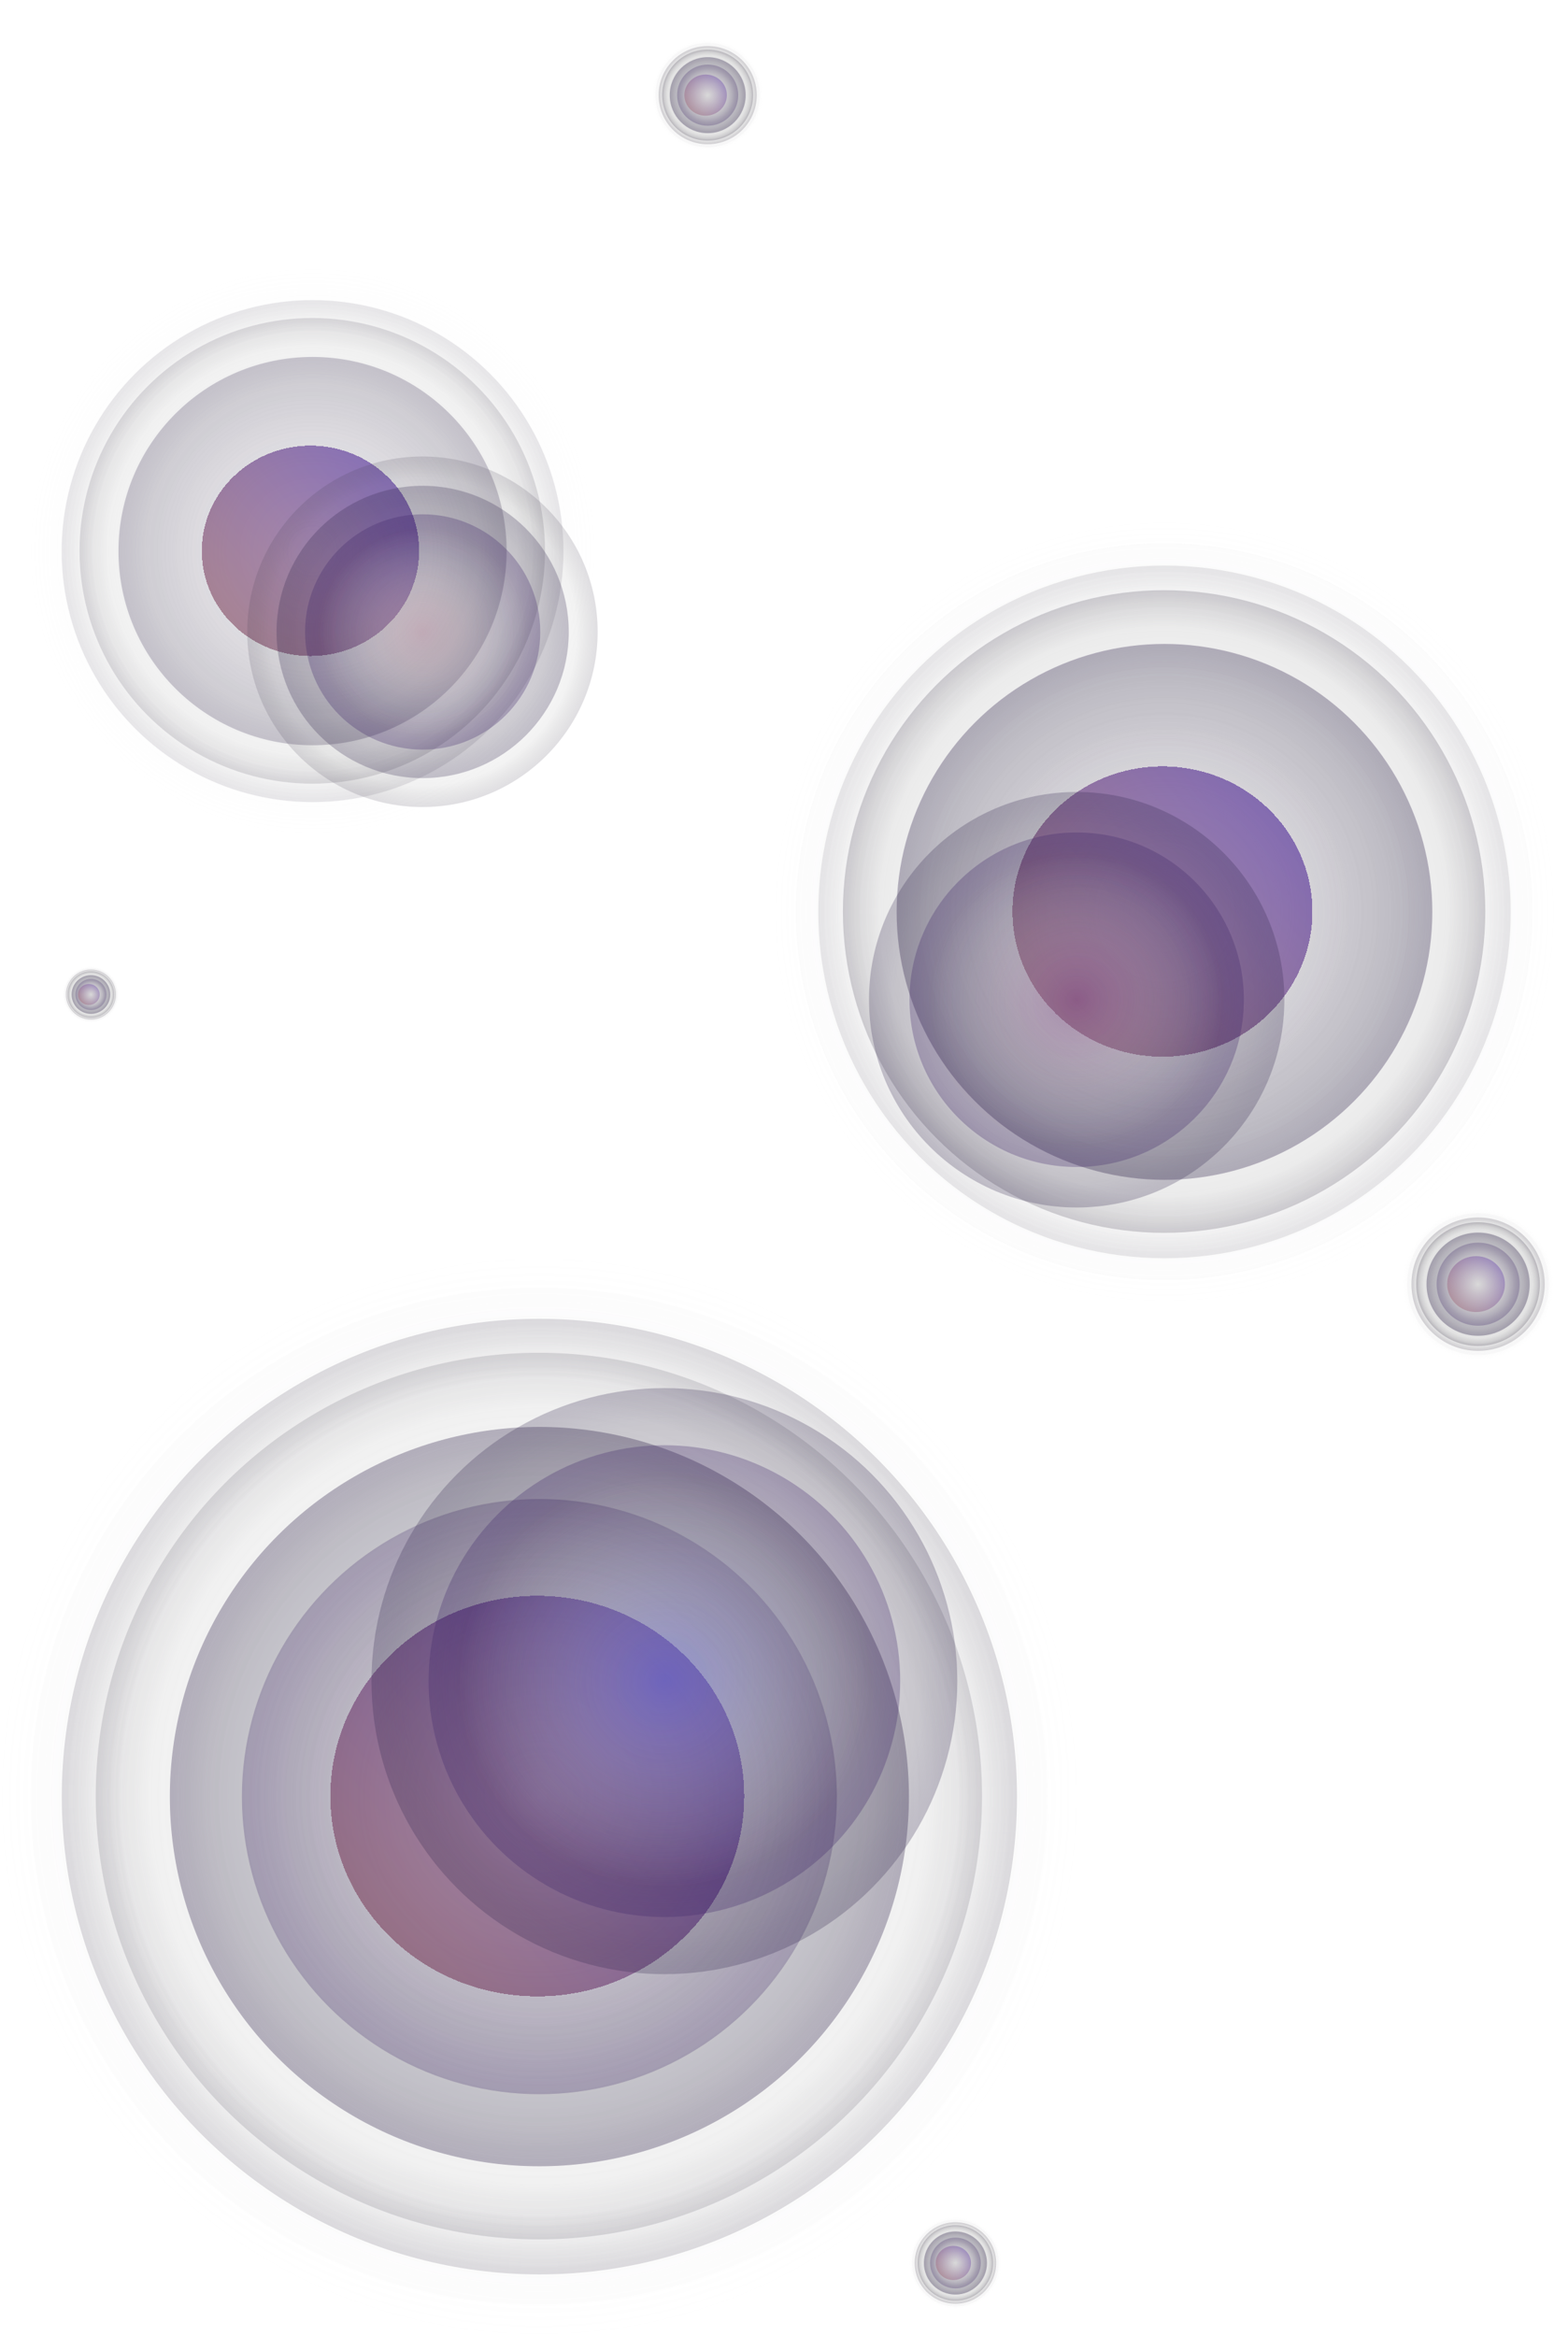 <svg width="750" height="1117" viewBox="0 0 750 1117" fill="none" xmlns="http://www.w3.org/2000/svg">
<circle cx="257.756" cy="858.754" r="211.964" fill="url(#paint0_radial_5_1753)" fill-opacity="0.5"/>
<circle cx="257.998" cy="859" r="142.294" fill="url(#paint1_radial_5_1753)" fill-opacity="0.5"/>
<circle cx="257.996" cy="859" r="176.76" fill="url(#paint2_radial_5_1753)" fill-opacity="0.7"/>
<circle cx="257.997" cy="859" r="228.458" fill="url(#paint3_radial_5_1753)" fill-opacity="0.7"/>
<circle opacity="0.1" cx="257.758" cy="858.754" r="242.983" fill="url(#paint4_radial_5_1753)" fill-opacity="0.5"/>
<circle cx="258" cy="859" r="258" fill="url(#paint5_radial_5_1753)" fill-opacity="0.3"/>
<g filter="url(#filter0_di_5_1753)">
<ellipse cx="257.999" cy="858.755" rx="98.966" ry="95.765" fill="url(#paint6_linear_5_1753)" fill-opacity="0.5" shape-rendering="crispEdges"/>
</g>
<circle cx="317.792" cy="803.792" r="112.787" fill="url(#paint7_radial_5_1753)" fill-opacity="0.5"/>
<circle cx="317.792" cy="803.792" r="140.106" fill="url(#paint8_radial_5_1753)" fill-opacity="0.5"/>
<circle cx="317.792" cy="803.792" r="98.347" fill="url(#paint9_radial_5_1753)" fill-opacity="0.5"/>
<circle cx="149.369" cy="263.371" r="111.322" fill="url(#paint10_radial_5_1753)" fill-opacity="0.5"/>
<circle cx="149.498" cy="263.5" r="92.833" fill="url(#paint11_radial_5_1753)" fill-opacity="0.5"/>
<circle cx="149.5" cy="263.5" r="119.985" fill="url(#paint12_radial_5_1753)" fill-opacity="0.5"/>
<circle cx="149.5" cy="263.5" r="135.5" fill="url(#paint13_radial_5_1753)" fill-opacity="0.3"/>
<g filter="url(#filter1_di_5_1753)">
<ellipse cx="149.503" cy="263.371" rx="51.976" ry="50.295" fill="url(#paint14_linear_5_1753)" fill-opacity="0.5" shape-rendering="crispEdges"/>
</g>
<circle cx="202.062" cy="302.063" r="83.8" fill="url(#paint15_radial_5_1753)" fill-opacity="0.5"/>
<circle cx="202.158" cy="302.161" r="56.256" fill="url(#paint16_radial_5_1753)" fill-opacity="0.5"/>
<circle cx="202.157" cy="302.16" r="69.882" fill="url(#paint17_radial_5_1753)" fill-opacity="0.5"/>
<circle cx="202.16" cy="302.16" r="49.053" fill="url(#paint18_radial_5_1753)" fill-opacity="0.5"/>
<circle cx="556.811" cy="435.822" r="153.633" fill="url(#paint19_radial_5_1753)" fill-opacity="0.7"/>
<circle cx="556.987" cy="435.998" r="128.116" fill="url(#paint20_radial_5_1753)" fill-opacity="0.7"/>
<circle cx="557.008" cy="435.999" r="165.588" fill="url(#paint21_radial_5_1753)" fill-opacity="0.5"/>
<circle opacity="0.1" cx="556.826" cy="435.822" r="176.115" fill="url(#paint22_radial_5_1753)" fill-opacity="0.5"/>
<circle cx="556.988" cy="435.999" r="89.931" fill="url(#paint23_radial_5_1753)" fill-opacity="0.5"/>
<circle cx="557" cy="436" r="187" fill="url(#paint24_radial_5_1753)" fill-opacity="0.3"/>
<g filter="url(#filter2_di_5_1753)">
<ellipse cx="557.016" cy="435.823" rx="71.731" ry="69.411" fill="url(#paint25_linear_5_1753)" fill-opacity="0.5" shape-rendering="crispEdges"/>
</g>
<circle cx="514.996" cy="478" r="79.971" fill="url(#paint26_radial_5_1753)" fill-opacity="0.5"/>
<circle cx="514.993" cy="477.999" r="99.342" fill="url(#paint27_radial_5_1753)" fill-opacity="0.5"/>
<circle cx="514.991" cy="477.999" r="69.733" fill="url(#paint28_radial_5_1753)" fill-opacity="0.5"/>
<circle cx="338.473" cy="45.474" r="21.771" fill="url(#paint29_radial_5_1753)"/>
<circle cx="338.502" cy="45.5" r="14.616" fill="url(#paint30_radial_5_1753)"/>
<circle cx="338.501" cy="45.501" r="18.155" fill="url(#paint31_radial_5_1753)"/>
<circle cx="338.498" cy="45.499" r="23.466" fill="url(#paint32_radial_5_1753)"/>
<circle opacity="0.1" cx="338.48" cy="45.474" r="24.957" fill="url(#paint33_radial_5_1753)"/>
<circle cx="338.504" cy="45.5" r="12.744" fill="url(#paint34_radial_5_1753)"/>
<g filter="url(#filter3_di_5_1753)">
<ellipse cx="338.508" cy="45.475" rx="10.165" ry="9.836" fill="url(#paint35_linear_5_1753)"/>
</g>
<circle cx="338.5" cy="45.5" r="26.5" fill="url(#paint36_radial_5_1753)"/>
<circle cx="456.979" cy="1081.98" r="18.074" fill="url(#paint37_radial_5_1753)"/>
<circle cx="457.005" cy="1082" r="12.134" fill="url(#paint38_radial_5_1753)"/>
<circle cx="456.999" cy="1082" r="15.072" fill="url(#paint39_radial_5_1753)"/>
<circle cx="456.997" cy="1082" r="19.481" fill="url(#paint40_radial_5_1753)"/>
<circle opacity="0.1" cx="456.984" cy="1081.98" r="20.72" fill="url(#paint41_radial_5_1753)"/>
<circle cx="457.002" cy="1082" r="10.58" fill="url(#paint42_radial_5_1753)"/>
<g filter="url(#filter4_di_5_1753)">
<ellipse cx="457.005" cy="1081.98" rx="8.439" ry="8.166" fill="url(#paint43_linear_5_1753)"/>
</g>
<circle cx="457" cy="1082" r="22" fill="url(#paint44_radial_5_1753)"/>
<circle cx="706.968" cy="613.965" r="29.576" fill="url(#paint45_radial_5_1753)"/>
<circle cx="707.014" cy="614" r="19.855" fill="url(#paint46_radial_5_1753)"/>
<circle cx="707.004" cy="614" r="24.664" fill="url(#paint47_radial_5_1753)"/>
<circle cx="706.994" cy="613.999" r="31.878" fill="url(#paint48_radial_5_1753)"/>
<circle opacity="0.1" cx="706.976" cy="613.964" r="33.905" fill="url(#paint49_radial_5_1753)"/>
<circle cx="707.003" cy="614" r="17.313" fill="url(#paint50_radial_5_1753)"/>
<g filter="url(#filter5_di_5_1753)">
<ellipse cx="707.018" cy="613.967" rx="13.809" ry="13.363" fill="url(#paint51_linear_5_1753)"/>
</g>
<circle cx="707" cy="614" r="36" fill="url(#paint52_radial_5_1753)"/>
<circle cx="43.487" cy="475.487" r="11.091" fill="url(#paint53_radial_5_1753)"/>
<circle cx="43.503" cy="475.5" r="7.446" fill="url(#paint54_radial_5_1753)"/>
<circle cx="43.5" cy="475.5" r="9.249" fill="url(#paint55_radial_5_1753)"/>
<circle cx="43.501" cy="475.5" r="11.954" fill="url(#paint56_radial_5_1753)"/>
<circle opacity="0.1" cx="43.488" cy="475.487" r="12.714" fill="url(#paint57_radial_5_1753)"/>
<circle cx="43.502" cy="475.5" r="6.492" fill="url(#paint58_radial_5_1753)"/>
<g filter="url(#filter6_di_5_1753)">
<ellipse cx="43.506" cy="475.488" rx="5.178" ry="5.011" fill="url(#paint59_linear_5_1753)"/>
</g>
<circle cx="43.5" cy="475.5" r="13.5" fill="url(#paint60_radial_5_1753)"/>
<defs>
<filter id="filter0_di_5_1753" x="132.033" y="727.989" width="253.931" height="247.531" filterUnits="userSpaceOnUse" color-interpolation-filters="sRGB">
<feFlood flood-opacity="0" result="BackgroundImageFix"/>
<feColorMatrix in="SourceAlpha" type="matrix" values="0 0 0 0 0 0 0 0 0 0 0 0 0 0 0 0 0 0 127 0" result="hardAlpha"/>
<feMorphology radius="3" operator="dilate" in="SourceAlpha" result="effect1_dropShadow_5_1753"/>
<feOffset dx="1" dy="-7"/>
<feGaussianBlur stdDeviation="12.5"/>
<feComposite in2="hardAlpha" operator="out"/>
<feColorMatrix type="matrix" values="0 0 0 0 0.761 0 0 0 0 0.599 0 0 0 0 0.967 0 0 0 1 0"/>
<feBlend mode="normal" in2="BackgroundImageFix" result="effect1_dropShadow_5_1753"/>
<feBlend mode="normal" in="SourceGraphic" in2="effect1_dropShadow_5_1753" result="shape"/>
<feColorMatrix in="SourceAlpha" type="matrix" values="0 0 0 0 0 0 0 0 0 0 0 0 0 0 0 0 0 0 127 0" result="hardAlpha"/>
<feMorphology radius="1" operator="erode" in="SourceAlpha" result="effect2_innerShadow_5_1753"/>
<feOffset dx="-2" dy="7"/>
<feGaussianBlur stdDeviation="10"/>
<feComposite in2="hardAlpha" operator="arithmetic" k2="-1" k3="1"/>
<feColorMatrix type="matrix" values="0 0 0 0 0.617 0 0 0 0 0.474 0 0 0 0 0.85 0 0 0 1 0"/>
<feBlend mode="normal" in2="shape" result="effect2_innerShadow_5_1753"/>
</filter>
<filter id="filter1_di_5_1753" x="70.527" y="178.076" width="159.952" height="156.591" filterUnits="userSpaceOnUse" color-interpolation-filters="sRGB">
<feFlood flood-opacity="0" result="BackgroundImageFix"/>
<feColorMatrix in="SourceAlpha" type="matrix" values="0 0 0 0 0 0 0 0 0 0 0 0 0 0 0 0 0 0 127 0" result="hardAlpha"/>
<feMorphology radius="3" operator="dilate" in="SourceAlpha" result="effect1_dropShadow_5_1753"/>
<feOffset dx="1" dy="-7"/>
<feGaussianBlur stdDeviation="12.5"/>
<feComposite in2="hardAlpha" operator="out"/>
<feColorMatrix type="matrix" values="0 0 0 0 0.761 0 0 0 0 0.599 0 0 0 0 0.967 0 0 0 1 0"/>
<feBlend mode="normal" in2="BackgroundImageFix" result="effect1_dropShadow_5_1753"/>
<feBlend mode="normal" in="SourceGraphic" in2="effect1_dropShadow_5_1753" result="shape"/>
<feColorMatrix in="SourceAlpha" type="matrix" values="0 0 0 0 0 0 0 0 0 0 0 0 0 0 0 0 0 0 127 0" result="hardAlpha"/>
<feMorphology radius="1" operator="erode" in="SourceAlpha" result="effect2_innerShadow_5_1753"/>
<feOffset dx="-2" dy="7"/>
<feGaussianBlur stdDeviation="10"/>
<feComposite in2="hardAlpha" operator="arithmetic" k2="-1" k3="1"/>
<feColorMatrix type="matrix" values="0 0 0 0 0.617 0 0 0 0 0.474 0 0 0 0 0.85 0 0 0 1 0"/>
<feBlend mode="normal" in2="shape" result="effect2_innerShadow_5_1753"/>
</filter>
<filter id="filter2_di_5_1753" x="458.285" y="331.412" width="199.462" height="194.823" filterUnits="userSpaceOnUse" color-interpolation-filters="sRGB">
<feFlood flood-opacity="0" result="BackgroundImageFix"/>
<feColorMatrix in="SourceAlpha" type="matrix" values="0 0 0 0 0 0 0 0 0 0 0 0 0 0 0 0 0 0 127 0" result="hardAlpha"/>
<feMorphology radius="3" operator="dilate" in="SourceAlpha" result="effect1_dropShadow_5_1753"/>
<feOffset dx="1" dy="-7"/>
<feGaussianBlur stdDeviation="12.5"/>
<feComposite in2="hardAlpha" operator="out"/>
<feColorMatrix type="matrix" values="0 0 0 0 0.761 0 0 0 0 0.599 0 0 0 0 0.967 0 0 0 1 0"/>
<feBlend mode="normal" in2="BackgroundImageFix" result="effect1_dropShadow_5_1753"/>
<feBlend mode="normal" in="SourceGraphic" in2="effect1_dropShadow_5_1753" result="shape"/>
<feColorMatrix in="SourceAlpha" type="matrix" values="0 0 0 0 0 0 0 0 0 0 0 0 0 0 0 0 0 0 127 0" result="hardAlpha"/>
<feMorphology radius="1" operator="erode" in="SourceAlpha" result="effect2_innerShadow_5_1753"/>
<feOffset dx="-2" dy="7"/>
<feGaussianBlur stdDeviation="10"/>
<feComposite in2="hardAlpha" operator="arithmetic" k2="-1" k3="1"/>
<feColorMatrix type="matrix" values="0 0 0 0 0.617 0 0 0 0 0.474 0 0 0 0 0.85 0 0 0 1 0"/>
<feBlend mode="normal" in2="shape" result="effect2_innerShadow_5_1753"/>
</filter>
<filter id="filter3_di_5_1753" x="301.343" y="0.639" width="76.33" height="75.673" filterUnits="userSpaceOnUse" color-interpolation-filters="sRGB">
<feFlood flood-opacity="0" result="BackgroundImageFix"/>
<feColorMatrix in="SourceAlpha" type="matrix" values="0 0 0 0 0 0 0 0 0 0 0 0 0 0 0 0 0 0 127 0" result="hardAlpha"/>
<feMorphology radius="3" operator="dilate" in="SourceAlpha" result="effect1_dropShadow_5_1753"/>
<feOffset dx="1" dy="-7"/>
<feGaussianBlur stdDeviation="12.5"/>
<feComposite in2="hardAlpha" operator="out"/>
<feColorMatrix type="matrix" values="0 0 0 0 0.761 0 0 0 0 0.599 0 0 0 0 0.967 0 0 0 1 0"/>
<feBlend mode="normal" in2="BackgroundImageFix" result="effect1_dropShadow_5_1753"/>
<feBlend mode="normal" in="SourceGraphic" in2="effect1_dropShadow_5_1753" result="shape"/>
<feColorMatrix in="SourceAlpha" type="matrix" values="0 0 0 0 0 0 0 0 0 0 0 0 0 0 0 0 0 0 127 0" result="hardAlpha"/>
<feMorphology radius="1" operator="erode" in="SourceAlpha" result="effect2_innerShadow_5_1753"/>
<feOffset dx="-2" dy="7"/>
<feGaussianBlur stdDeviation="10"/>
<feComposite in2="hardAlpha" operator="arithmetic" k2="-1" k3="1"/>
<feColorMatrix type="matrix" values="0 0 0 0 0.617 0 0 0 0 0.474 0 0 0 0 0.85 0 0 0 1 0"/>
<feBlend mode="normal" in2="shape" result="effect2_innerShadow_5_1753"/>
</filter>
<filter id="filter4_di_5_1753" x="421.566" y="1038.81" width="72.878" height="72.332" filterUnits="userSpaceOnUse" color-interpolation-filters="sRGB">
<feFlood flood-opacity="0" result="BackgroundImageFix"/>
<feColorMatrix in="SourceAlpha" type="matrix" values="0 0 0 0 0 0 0 0 0 0 0 0 0 0 0 0 0 0 127 0" result="hardAlpha"/>
<feMorphology radius="3" operator="dilate" in="SourceAlpha" result="effect1_dropShadow_5_1753"/>
<feOffset dx="1" dy="-7"/>
<feGaussianBlur stdDeviation="12.5"/>
<feComposite in2="hardAlpha" operator="out"/>
<feColorMatrix type="matrix" values="0 0 0 0 0.761 0 0 0 0 0.599 0 0 0 0 0.967 0 0 0 1 0"/>
<feBlend mode="normal" in2="BackgroundImageFix" result="effect1_dropShadow_5_1753"/>
<feBlend mode="normal" in="SourceGraphic" in2="effect1_dropShadow_5_1753" result="shape"/>
<feColorMatrix in="SourceAlpha" type="matrix" values="0 0 0 0 0 0 0 0 0 0 0 0 0 0 0 0 0 0 127 0" result="hardAlpha"/>
<feMorphology radius="1" operator="erode" in="SourceAlpha" result="effect2_innerShadow_5_1753"/>
<feOffset dx="-2" dy="7"/>
<feGaussianBlur stdDeviation="10"/>
<feComposite in2="hardAlpha" operator="arithmetic" k2="-1" k3="1"/>
<feColorMatrix type="matrix" values="0 0 0 0 0.617 0 0 0 0 0.474 0 0 0 0 0.85 0 0 0 1 0"/>
<feBlend mode="normal" in2="shape" result="effect2_innerShadow_5_1753"/>
</filter>
<filter id="filter5_di_5_1753" x="666.209" y="565.604" width="83.618" height="82.725" filterUnits="userSpaceOnUse" color-interpolation-filters="sRGB">
<feFlood flood-opacity="0" result="BackgroundImageFix"/>
<feColorMatrix in="SourceAlpha" type="matrix" values="0 0 0 0 0 0 0 0 0 0 0 0 0 0 0 0 0 0 127 0" result="hardAlpha"/>
<feMorphology radius="3" operator="dilate" in="SourceAlpha" result="effect1_dropShadow_5_1753"/>
<feOffset dx="1" dy="-7"/>
<feGaussianBlur stdDeviation="12.5"/>
<feComposite in2="hardAlpha" operator="out"/>
<feColorMatrix type="matrix" values="0 0 0 0 0.761 0 0 0 0 0.599 0 0 0 0 0.967 0 0 0 1 0"/>
<feBlend mode="normal" in2="BackgroundImageFix" result="effect1_dropShadow_5_1753"/>
<feBlend mode="normal" in="SourceGraphic" in2="effect1_dropShadow_5_1753" result="shape"/>
<feColorMatrix in="SourceAlpha" type="matrix" values="0 0 0 0 0 0 0 0 0 0 0 0 0 0 0 0 0 0 127 0" result="hardAlpha"/>
<feMorphology radius="1" operator="erode" in="SourceAlpha" result="effect2_innerShadow_5_1753"/>
<feOffset dx="-2" dy="7"/>
<feGaussianBlur stdDeviation="10"/>
<feComposite in2="hardAlpha" operator="arithmetic" k2="-1" k3="1"/>
<feColorMatrix type="matrix" values="0 0 0 0 0.617 0 0 0 0 0.474 0 0 0 0 0.85 0 0 0 1 0"/>
<feBlend mode="normal" in2="shape" result="effect2_innerShadow_5_1753"/>
</filter>
<filter id="filter6_di_5_1753" x="11.328" y="435.477" width="66.357" height="66.022" filterUnits="userSpaceOnUse" color-interpolation-filters="sRGB">
<feFlood flood-opacity="0" result="BackgroundImageFix"/>
<feColorMatrix in="SourceAlpha" type="matrix" values="0 0 0 0 0 0 0 0 0 0 0 0 0 0 0 0 0 0 127 0" result="hardAlpha"/>
<feMorphology radius="3" operator="dilate" in="SourceAlpha" result="effect1_dropShadow_5_1753"/>
<feOffset dx="1" dy="-7"/>
<feGaussianBlur stdDeviation="12.5"/>
<feComposite in2="hardAlpha" operator="out"/>
<feColorMatrix type="matrix" values="0 0 0 0 0.761 0 0 0 0 0.599 0 0 0 0 0.967 0 0 0 1 0"/>
<feBlend mode="normal" in2="BackgroundImageFix" result="effect1_dropShadow_5_1753"/>
<feBlend mode="normal" in="SourceGraphic" in2="effect1_dropShadow_5_1753" result="shape"/>
<feColorMatrix in="SourceAlpha" type="matrix" values="0 0 0 0 0 0 0 0 0 0 0 0 0 0 0 0 0 0 127 0" result="hardAlpha"/>
<feMorphology radius="1" operator="erode" in="SourceAlpha" result="effect2_innerShadow_5_1753"/>
<feOffset dx="-2" dy="7"/>
<feGaussianBlur stdDeviation="10"/>
<feComposite in2="hardAlpha" operator="arithmetic" k2="-1" k3="1"/>
<feColorMatrix type="matrix" values="0 0 0 0 0.617 0 0 0 0 0.474 0 0 0 0 0.85 0 0 0 1 0"/>
<feBlend mode="normal" in2="shape" result="effect2_innerShadow_5_1753"/>
</filter>
<radialGradient id="paint0_radial_5_1753" cx="0" cy="0" r="1" gradientUnits="userSpaceOnUse" gradientTransform="translate(257.756 858.754) rotate(89.928) scale(285.846)">
<stop stop-color="#12002E" stop-opacity="0"/>
<stop offset="0.651" stop-color="#121213" stop-opacity="0.1"/>
<stop offset="1" stop-color="#D1B4FF"/>
</radialGradient>
<radialGradient id="paint1_radial_5_1753" cx="0" cy="0" r="1" gradientUnits="userSpaceOnUse" gradientTransform="translate(257.998 859) rotate(89.928) scale(191.892)">
<stop stop-opacity="0"/>
<stop offset="0.646" stop-color="#280E53" stop-opacity="0.44"/>
<stop offset="1" stop-color="#A585D7"/>
</radialGradient>
<radialGradient id="paint2_radial_5_1753" cx="0" cy="0" r="1" gradientUnits="userSpaceOnUse" gradientTransform="translate(257.996 859.001) rotate(89.928) scale(238.371)">
<stop stop-color="#12002E" stop-opacity="0"/>
<stop offset="0.651" stop-color="#0A0025" stop-opacity="0.35"/>
<stop offset="1" stop-color="#A291BE"/>
</radialGradient>
<radialGradient id="paint3_radial_5_1753" cx="0" cy="0" r="1" gradientUnits="userSpaceOnUse" gradientTransform="translate(257.997 859) rotate(89.928) scale(308.09)">
<stop stop-color="#12002E" stop-opacity="0"/>
<stop offset="0.651" stop-color="#161617" stop-opacity="0"/>
<stop offset="1" stop-color="#D1B4FF"/>
</radialGradient>
<radialGradient id="paint4_radial_5_1753" cx="0" cy="0" r="1" gradientUnits="userSpaceOnUse" gradientTransform="translate(257.757 858.754) rotate(89.928) scale(327.678)">
<stop stop-opacity="0"/>
<stop offset="0.651" stop-color="#19191A" stop-opacity="0.02"/>
<stop offset="1" stop-color="#D1B4FF"/>
</radialGradient>
<radialGradient id="paint5_radial_5_1753" cx="0" cy="0" r="1" gradientUnits="userSpaceOnUse" gradientTransform="translate(258 859) rotate(90) scale(258)">
<stop stop-color="#D9D9D9"/>
<stop offset="1" stop-color="#D9D9D9" stop-opacity="0"/>
</radialGradient>
<linearGradient id="paint6_linear_5_1753" x1="132.199" y1="954.52" x2="330.131" y2="781.945" gradientUnits="userSpaceOnUse">
<stop stop-color="#833535"/>
<stop offset="1" stop-color="#30048C"/>
</linearGradient>
<radialGradient id="paint7_radial_5_1753" cx="0" cy="0" r="1" gradientUnits="userSpaceOnUse" gradientTransform="translate(317.792 803.792) rotate(89.928) scale(152.101)">
<stop stop-opacity="0"/>
<stop offset="0.646" stop-color="#280E53" stop-opacity="0.44"/>
<stop offset="1" stop-color="#A585D7"/>
</radialGradient>
<radialGradient id="paint8_radial_5_1753" cx="0" cy="0" r="1" gradientUnits="userSpaceOnUse" gradientTransform="translate(317.792 803.792) rotate(89.928) scale(188.942)">
<stop stop-color="#12002E" stop-opacity="0"/>
<stop offset="0.651" stop-color="#0A0025" stop-opacity="0.35"/>
<stop offset="1" stop-color="#A291BE"/>
</radialGradient>
<radialGradient id="paint9_radial_5_1753" cx="0" cy="0" r="1" gradientUnits="userSpaceOnUse" gradientTransform="translate(317.792 803.792) rotate(90) scale(98.347)">
<stop stop-color="#5E63D0"/>
<stop offset="1" stop-color="#D9D9D9" stop-opacity="0"/>
</radialGradient>
<radialGradient id="paint10_radial_5_1753" cx="0" cy="0" r="1" gradientUnits="userSpaceOnUse" gradientTransform="translate(149.369 263.371) rotate(89.928) scale(150.125)">
<stop stop-color="#12002E" stop-opacity="0"/>
<stop offset="0.651" stop-color="#121213" stop-opacity="0.1"/>
<stop offset="1" stop-color="#D1B4FF"/>
</radialGradient>
<radialGradient id="paint11_radial_5_1753" cx="0" cy="0" r="1" gradientUnits="userSpaceOnUse" gradientTransform="translate(149.498 263.5) rotate(89.928) scale(125.191)">
<stop stop-color="#12002E" stop-opacity="0"/>
<stop offset="0.651" stop-color="#0A0025" stop-opacity="0.35"/>
<stop offset="1" stop-color="#A291BE"/>
</radialGradient>
<radialGradient id="paint12_radial_5_1753" cx="0" cy="0" r="1" gradientUnits="userSpaceOnUse" gradientTransform="translate(149.5 263.5) rotate(89.928) scale(161.807)">
<stop stop-color="#12002E" stop-opacity="0"/>
<stop offset="0.651" stop-color="#161617" stop-opacity="0"/>
<stop offset="1" stop-color="#D1B4FF"/>
</radialGradient>
<radialGradient id="paint13_radial_5_1753" cx="0" cy="0" r="1" gradientUnits="userSpaceOnUse" gradientTransform="translate(149.5 263.5) rotate(90) scale(135.5)">
<stop stop-color="#D9D9D9"/>
<stop offset="1" stop-color="#D9D9D9" stop-opacity="0"/>
</radialGradient>
<linearGradient id="paint14_linear_5_1753" x1="83.434" y1="313.667" x2="187.386" y2="223.032" gradientUnits="userSpaceOnUse">
<stop stop-color="#833535"/>
<stop offset="1" stop-color="#30048C"/>
</linearGradient>
<radialGradient id="paint15_radial_5_1753" cx="0" cy="0" r="1" gradientUnits="userSpaceOnUse" gradientTransform="translate(202.062 302.063) rotate(89.928) scale(113.009)">
<stop stop-color="#12002E" stop-opacity="0"/>
<stop offset="0.651" stop-color="#121213" stop-opacity="0.1"/>
<stop offset="1" stop-color="#D1B4FF"/>
</radialGradient>
<radialGradient id="paint16_radial_5_1753" cx="0" cy="0" r="1" gradientUnits="userSpaceOnUse" gradientTransform="translate(202.158 302.161) rotate(89.928) scale(75.864)">
<stop stop-opacity="0"/>
<stop offset="0.646" stop-color="#280E53" stop-opacity="0.44"/>
<stop offset="1" stop-color="#A585D7"/>
</radialGradient>
<radialGradient id="paint17_radial_5_1753" cx="0" cy="0" r="1" gradientUnits="userSpaceOnUse" gradientTransform="translate(202.157 302.16) rotate(89.928) scale(94.24)">
<stop stop-color="#12002E" stop-opacity="0"/>
<stop offset="0.651" stop-color="#0A0025" stop-opacity="0.35"/>
<stop offset="1" stop-color="#A291BE"/>
</radialGradient>
<radialGradient id="paint18_radial_5_1753" cx="0" cy="0" r="1" gradientUnits="userSpaceOnUse" gradientTransform="translate(202.16 302.16) rotate(90) scale(49.053)">
<stop stop-color="#A98093"/>
<stop offset="1" stop-color="#D9D9D9" stop-opacity="0"/>
</radialGradient>
<radialGradient id="paint19_radial_5_1753" cx="0" cy="0" r="1" gradientUnits="userSpaceOnUse" gradientTransform="translate(556.811 435.822) rotate(89.928) scale(207.183)">
<stop stop-color="#12002E" stop-opacity="0"/>
<stop offset="0.651" stop-color="#121213" stop-opacity="0.1"/>
<stop offset="1" stop-color="#D1B4FF"/>
</radialGradient>
<radialGradient id="paint20_radial_5_1753" cx="0" cy="0" r="1" gradientUnits="userSpaceOnUse" gradientTransform="translate(556.987 435.998) rotate(89.928) scale(172.773)">
<stop stop-color="#12002E" stop-opacity="0"/>
<stop offset="0.651" stop-color="#0A0025" stop-opacity="0.35"/>
<stop offset="1" stop-color="#A291BE"/>
</radialGradient>
<radialGradient id="paint21_radial_5_1753" cx="0" cy="0" r="1" gradientUnits="userSpaceOnUse" gradientTransform="translate(557.008 435.999) rotate(89.928) scale(223.306)">
<stop stop-color="#12002E" stop-opacity="0"/>
<stop offset="0.651" stop-color="#161617" stop-opacity="0"/>
<stop offset="1" stop-color="#D1B4FF"/>
</radialGradient>
<radialGradient id="paint22_radial_5_1753" cx="0" cy="0" r="1" gradientUnits="userSpaceOnUse" gradientTransform="translate(556.826 435.822) rotate(89.928) scale(237.503)">
<stop stop-opacity="0"/>
<stop offset="0.651" stop-color="#19191A" stop-opacity="0.02"/>
<stop offset="1" stop-color="#D1B4FF"/>
</radialGradient>
<radialGradient id="paint23_radial_5_1753" cx="0" cy="0" r="1" gradientUnits="userSpaceOnUse" gradientTransform="translate(556.988 435.999) rotate(90) scale(89.931)">
<stop stop-color="#D9D9D9"/>
<stop offset="1" stop-color="#D9D9D9" stop-opacity="0"/>
</radialGradient>
<radialGradient id="paint24_radial_5_1753" cx="0" cy="0" r="1" gradientUnits="userSpaceOnUse" gradientTransform="translate(557 436) rotate(90) scale(187)">
<stop stop-color="#D9D9D9"/>
<stop offset="1" stop-color="#D9D9D9" stop-opacity="0"/>
</radialGradient>
<linearGradient id="paint25_linear_5_1753" x1="465.835" y1="505.234" x2="609.297" y2="380.151" gradientUnits="userSpaceOnUse">
<stop stop-color="#833535"/>
<stop offset="1" stop-color="#30048C"/>
</linearGradient>
<radialGradient id="paint26_radial_5_1753" cx="0" cy="0" r="1" gradientUnits="userSpaceOnUse" gradientTransform="translate(514.996 478) rotate(89.928) scale(107.846)">
<stop stop-opacity="0"/>
<stop offset="0.646" stop-color="#280E53" stop-opacity="0.44"/>
<stop offset="1" stop-color="#A585D7"/>
</radialGradient>
<radialGradient id="paint27_radial_5_1753" cx="0" cy="0" r="1" gradientUnits="userSpaceOnUse" gradientTransform="translate(514.993 477.999) rotate(89.928) scale(133.968)">
<stop stop-color="#12002E" stop-opacity="0"/>
<stop offset="0.651" stop-color="#0A0025" stop-opacity="0.35"/>
<stop offset="1" stop-color="#A291BE"/>
</radialGradient>
<radialGradient id="paint28_radial_5_1753" cx="0" cy="0" r="1" gradientUnits="userSpaceOnUse" gradientTransform="translate(514.991 477.999) rotate(90) scale(69.733)">
<stop stop-color="#743879"/>
<stop offset="1" stop-color="#D9D9D9" stop-opacity="0"/>
</radialGradient>
<radialGradient id="paint29_radial_5_1753" cx="0" cy="0" r="1" gradientUnits="userSpaceOnUse" gradientTransform="translate(338.473 45.474) rotate(89.928) scale(29.36)">
<stop stop-color="#12002E" stop-opacity="0"/>
<stop offset="0.651" stop-color="#121213" stop-opacity="0.1"/>
<stop offset="1" stop-color="#D1B4FF"/>
</radialGradient>
<radialGradient id="paint30_radial_5_1753" cx="0" cy="0" r="1" gradientUnits="userSpaceOnUse" gradientTransform="translate(338.502 45.5) rotate(89.928) scale(19.71)">
<stop stop-opacity="0"/>
<stop offset="0.646" stop-color="#280E53" stop-opacity="0.44"/>
<stop offset="1" stop-color="#A585D7"/>
</radialGradient>
<radialGradient id="paint31_radial_5_1753" cx="0" cy="0" r="1" gradientUnits="userSpaceOnUse" gradientTransform="translate(338.501 45.501) rotate(89.928) scale(24.484)">
<stop stop-color="#12002E" stop-opacity="0"/>
<stop offset="0.651" stop-color="#0A0025" stop-opacity="0.35"/>
<stop offset="1" stop-color="#A291BE"/>
</radialGradient>
<radialGradient id="paint32_radial_5_1753" cx="0" cy="0" r="1" gradientUnits="userSpaceOnUse" gradientTransform="translate(338.498 45.499) rotate(89.928) scale(31.645)">
<stop stop-color="#12002E" stop-opacity="0"/>
<stop offset="0.651" stop-color="#161617" stop-opacity="0"/>
<stop offset="1" stop-color="#D1B4FF"/>
</radialGradient>
<radialGradient id="paint33_radial_5_1753" cx="0" cy="0" r="1" gradientUnits="userSpaceOnUse" gradientTransform="translate(338.48 45.474) rotate(89.928) scale(33.657)">
<stop stop-opacity="0"/>
<stop offset="0.651" stop-color="#19191A" stop-opacity="0.02"/>
<stop offset="1" stop-color="#D1B4FF"/>
</radialGradient>
<radialGradient id="paint34_radial_5_1753" cx="0" cy="0" r="1" gradientUnits="userSpaceOnUse" gradientTransform="translate(338.504 45.5) rotate(90) scale(12.744)">
<stop stop-color="#D9D9D9"/>
<stop offset="1" stop-color="#D9D9D9" stop-opacity="0"/>
</radialGradient>
<linearGradient id="paint35_linear_5_1753" x1="325.587" y1="55.311" x2="345.917" y2="37.586" gradientUnits="userSpaceOnUse">
<stop stop-color="#833535"/>
<stop offset="1" stop-color="#30048C"/>
</linearGradient>
<radialGradient id="paint36_radial_5_1753" cx="0" cy="0" r="1" gradientUnits="userSpaceOnUse" gradientTransform="translate(338.5 45.5) rotate(90) scale(26.5)">
<stop stop-color="#D9D9D9"/>
<stop offset="1" stop-color="#D9D9D9" stop-opacity="0"/>
</radialGradient>
<radialGradient id="paint37_radial_5_1753" cx="0" cy="0" r="1" gradientUnits="userSpaceOnUse" gradientTransform="translate(456.979 1081.98) rotate(89.928) scale(24.375)">
<stop stop-color="#12002E" stop-opacity="0"/>
<stop offset="0.651" stop-color="#121213" stop-opacity="0.1"/>
<stop offset="1" stop-color="#D1B4FF"/>
</radialGradient>
<radialGradient id="paint38_radial_5_1753" cx="0" cy="0" r="1" gradientUnits="userSpaceOnUse" gradientTransform="translate(457.005 1082) rotate(89.928) scale(16.363)">
<stop stop-opacity="0"/>
<stop offset="0.646" stop-color="#280E53" stop-opacity="0.44"/>
<stop offset="1" stop-color="#A585D7"/>
</radialGradient>
<radialGradient id="paint39_radial_5_1753" cx="0" cy="0" r="1" gradientUnits="userSpaceOnUse" gradientTransform="translate(456.999 1082) rotate(89.928) scale(20.326)">
<stop stop-color="#12002E" stop-opacity="0"/>
<stop offset="0.651" stop-color="#0A0025" stop-opacity="0.35"/>
<stop offset="1" stop-color="#A291BE"/>
</radialGradient>
<radialGradient id="paint40_radial_5_1753" cx="0" cy="0" r="1" gradientUnits="userSpaceOnUse" gradientTransform="translate(456.997 1082) rotate(89.928) scale(26.271)">
<stop stop-color="#12002E" stop-opacity="0"/>
<stop offset="0.651" stop-color="#161617" stop-opacity="0"/>
<stop offset="1" stop-color="#D1B4FF"/>
</radialGradient>
<radialGradient id="paint41_radial_5_1753" cx="0" cy="0" r="1" gradientUnits="userSpaceOnUse" gradientTransform="translate(456.984 1081.98) rotate(89.928) scale(27.942)">
<stop stop-opacity="0"/>
<stop offset="0.651" stop-color="#19191A" stop-opacity="0.02"/>
<stop offset="1" stop-color="#D1B4FF"/>
</radialGradient>
<radialGradient id="paint42_radial_5_1753" cx="0" cy="0" r="1" gradientUnits="userSpaceOnUse" gradientTransform="translate(457.002 1082) rotate(90) scale(10.58)">
<stop stop-color="#D9D9D9"/>
<stop offset="1" stop-color="#D9D9D9" stop-opacity="0"/>
</radialGradient>
<linearGradient id="paint43_linear_5_1753" x1="446.278" y1="1090.15" x2="463.156" y2="1075.43" gradientUnits="userSpaceOnUse">
<stop stop-color="#833535"/>
<stop offset="1" stop-color="#30048C"/>
</linearGradient>
<radialGradient id="paint44_radial_5_1753" cx="0" cy="0" r="1" gradientUnits="userSpaceOnUse" gradientTransform="translate(457 1082) rotate(90) scale(22)">
<stop stop-color="#D9D9D9"/>
<stop offset="1" stop-color="#D9D9D9" stop-opacity="0"/>
</radialGradient>
<radialGradient id="paint45_radial_5_1753" cx="0" cy="0" r="1" gradientUnits="userSpaceOnUse" gradientTransform="translate(706.968 613.965) rotate(89.928) scale(39.886)">
<stop stop-color="#12002E" stop-opacity="0"/>
<stop offset="0.651" stop-color="#121213" stop-opacity="0.1"/>
<stop offset="1" stop-color="#D1B4FF"/>
</radialGradient>
<radialGradient id="paint46_radial_5_1753" cx="0" cy="0" r="1" gradientUnits="userSpaceOnUse" gradientTransform="translate(707.014 614) rotate(89.928) scale(26.776)">
<stop stop-opacity="0"/>
<stop offset="0.646" stop-color="#280E53" stop-opacity="0.44"/>
<stop offset="1" stop-color="#A585D7"/>
</radialGradient>
<radialGradient id="paint47_radial_5_1753" cx="0" cy="0" r="1" gradientUnits="userSpaceOnUse" gradientTransform="translate(707.004 614) rotate(89.928) scale(33.261)">
<stop stop-color="#12002E" stop-opacity="0"/>
<stop offset="0.651" stop-color="#0A0025" stop-opacity="0.35"/>
<stop offset="1" stop-color="#A291BE"/>
</radialGradient>
<radialGradient id="paint48_radial_5_1753" cx="0" cy="0" r="1" gradientUnits="userSpaceOnUse" gradientTransform="translate(706.994 613.999) rotate(89.928) scale(42.989)">
<stop stop-color="#12002E" stop-opacity="0"/>
<stop offset="0.651" stop-color="#161617" stop-opacity="0"/>
<stop offset="1" stop-color="#D1B4FF"/>
</radialGradient>
<radialGradient id="paint49_radial_5_1753" cx="0" cy="0" r="1" gradientUnits="userSpaceOnUse" gradientTransform="translate(706.976 613.964) rotate(89.928) scale(45.722)">
<stop stop-opacity="0"/>
<stop offset="0.651" stop-color="#19191A" stop-opacity="0.02"/>
<stop offset="1" stop-color="#D1B4FF"/>
</radialGradient>
<radialGradient id="paint50_radial_5_1753" cx="0" cy="0" r="1" gradientUnits="userSpaceOnUse" gradientTransform="translate(707.003 614) rotate(90) scale(17.313)">
<stop stop-color="#D9D9D9"/>
<stop offset="1" stop-color="#D9D9D9" stop-opacity="0"/>
</radialGradient>
<linearGradient id="paint51_linear_5_1753" x1="689.465" y1="627.329" x2="717.083" y2="603.249" gradientUnits="userSpaceOnUse">
<stop stop-color="#833535"/>
<stop offset="1" stop-color="#30048C"/>
</linearGradient>
<radialGradient id="paint52_radial_5_1753" cx="0" cy="0" r="1" gradientUnits="userSpaceOnUse" gradientTransform="translate(707 614) rotate(90) scale(36)">
<stop stop-color="#D9D9D9"/>
<stop offset="1" stop-color="#D9D9D9" stop-opacity="0"/>
</radialGradient>
<radialGradient id="paint53_radial_5_1753" cx="0" cy="0" r="1" gradientUnits="userSpaceOnUse" gradientTransform="translate(43.487 475.487) rotate(89.928) scale(14.957)">
<stop stop-color="#12002E" stop-opacity="0"/>
<stop offset="0.651" stop-color="#121213" stop-opacity="0.1"/>
<stop offset="1" stop-color="#D1B4FF"/>
</radialGradient>
<radialGradient id="paint54_radial_5_1753" cx="0" cy="0" r="1" gradientUnits="userSpaceOnUse" gradientTransform="translate(43.503 475.5) rotate(89.928) scale(10.041)">
<stop stop-opacity="0"/>
<stop offset="0.646" stop-color="#280E53" stop-opacity="0.44"/>
<stop offset="1" stop-color="#A585D7"/>
</radialGradient>
<radialGradient id="paint55_radial_5_1753" cx="0" cy="0" r="1" gradientUnits="userSpaceOnUse" gradientTransform="translate(43.5 475.5) rotate(89.928) scale(12.473)">
<stop stop-color="#12002E" stop-opacity="0"/>
<stop offset="0.651" stop-color="#0A0025" stop-opacity="0.35"/>
<stop offset="1" stop-color="#A291BE"/>
</radialGradient>
<radialGradient id="paint56_radial_5_1753" cx="0" cy="0" r="1" gradientUnits="userSpaceOnUse" gradientTransform="translate(43.501 475.5) rotate(89.928) scale(16.121)">
<stop stop-color="#12002E" stop-opacity="0"/>
<stop offset="0.651" stop-color="#161617" stop-opacity="0"/>
<stop offset="1" stop-color="#D1B4FF"/>
</radialGradient>
<radialGradient id="paint57_radial_5_1753" cx="0" cy="0" r="1" gradientUnits="userSpaceOnUse" gradientTransform="translate(43.488 475.487) rotate(89.928) scale(17.146)">
<stop stop-opacity="0"/>
<stop offset="0.651" stop-color="#19191A" stop-opacity="0.02"/>
<stop offset="1" stop-color="#D1B4FF"/>
</radialGradient>
<radialGradient id="paint58_radial_5_1753" cx="0" cy="0" r="1" gradientUnits="userSpaceOnUse" gradientTransform="translate(43.502 475.5) rotate(90) scale(6.492)">
<stop stop-color="#D9D9D9"/>
<stop offset="1" stop-color="#D9D9D9" stop-opacity="0"/>
</radialGradient>
<linearGradient id="paint59_linear_5_1753" x1="36.923" y1="480.499" x2="47.28" y2="471.468" gradientUnits="userSpaceOnUse">
<stop stop-color="#833535"/>
<stop offset="1" stop-color="#30048C"/>
</linearGradient>
<radialGradient id="paint60_radial_5_1753" cx="0" cy="0" r="1" gradientUnits="userSpaceOnUse" gradientTransform="translate(43.5 475.5) rotate(90) scale(13.5)">
<stop stop-color="#D9D9D9"/>
<stop offset="1" stop-color="#D9D9D9" stop-opacity="0"/>
</radialGradient>
</defs>
</svg>
